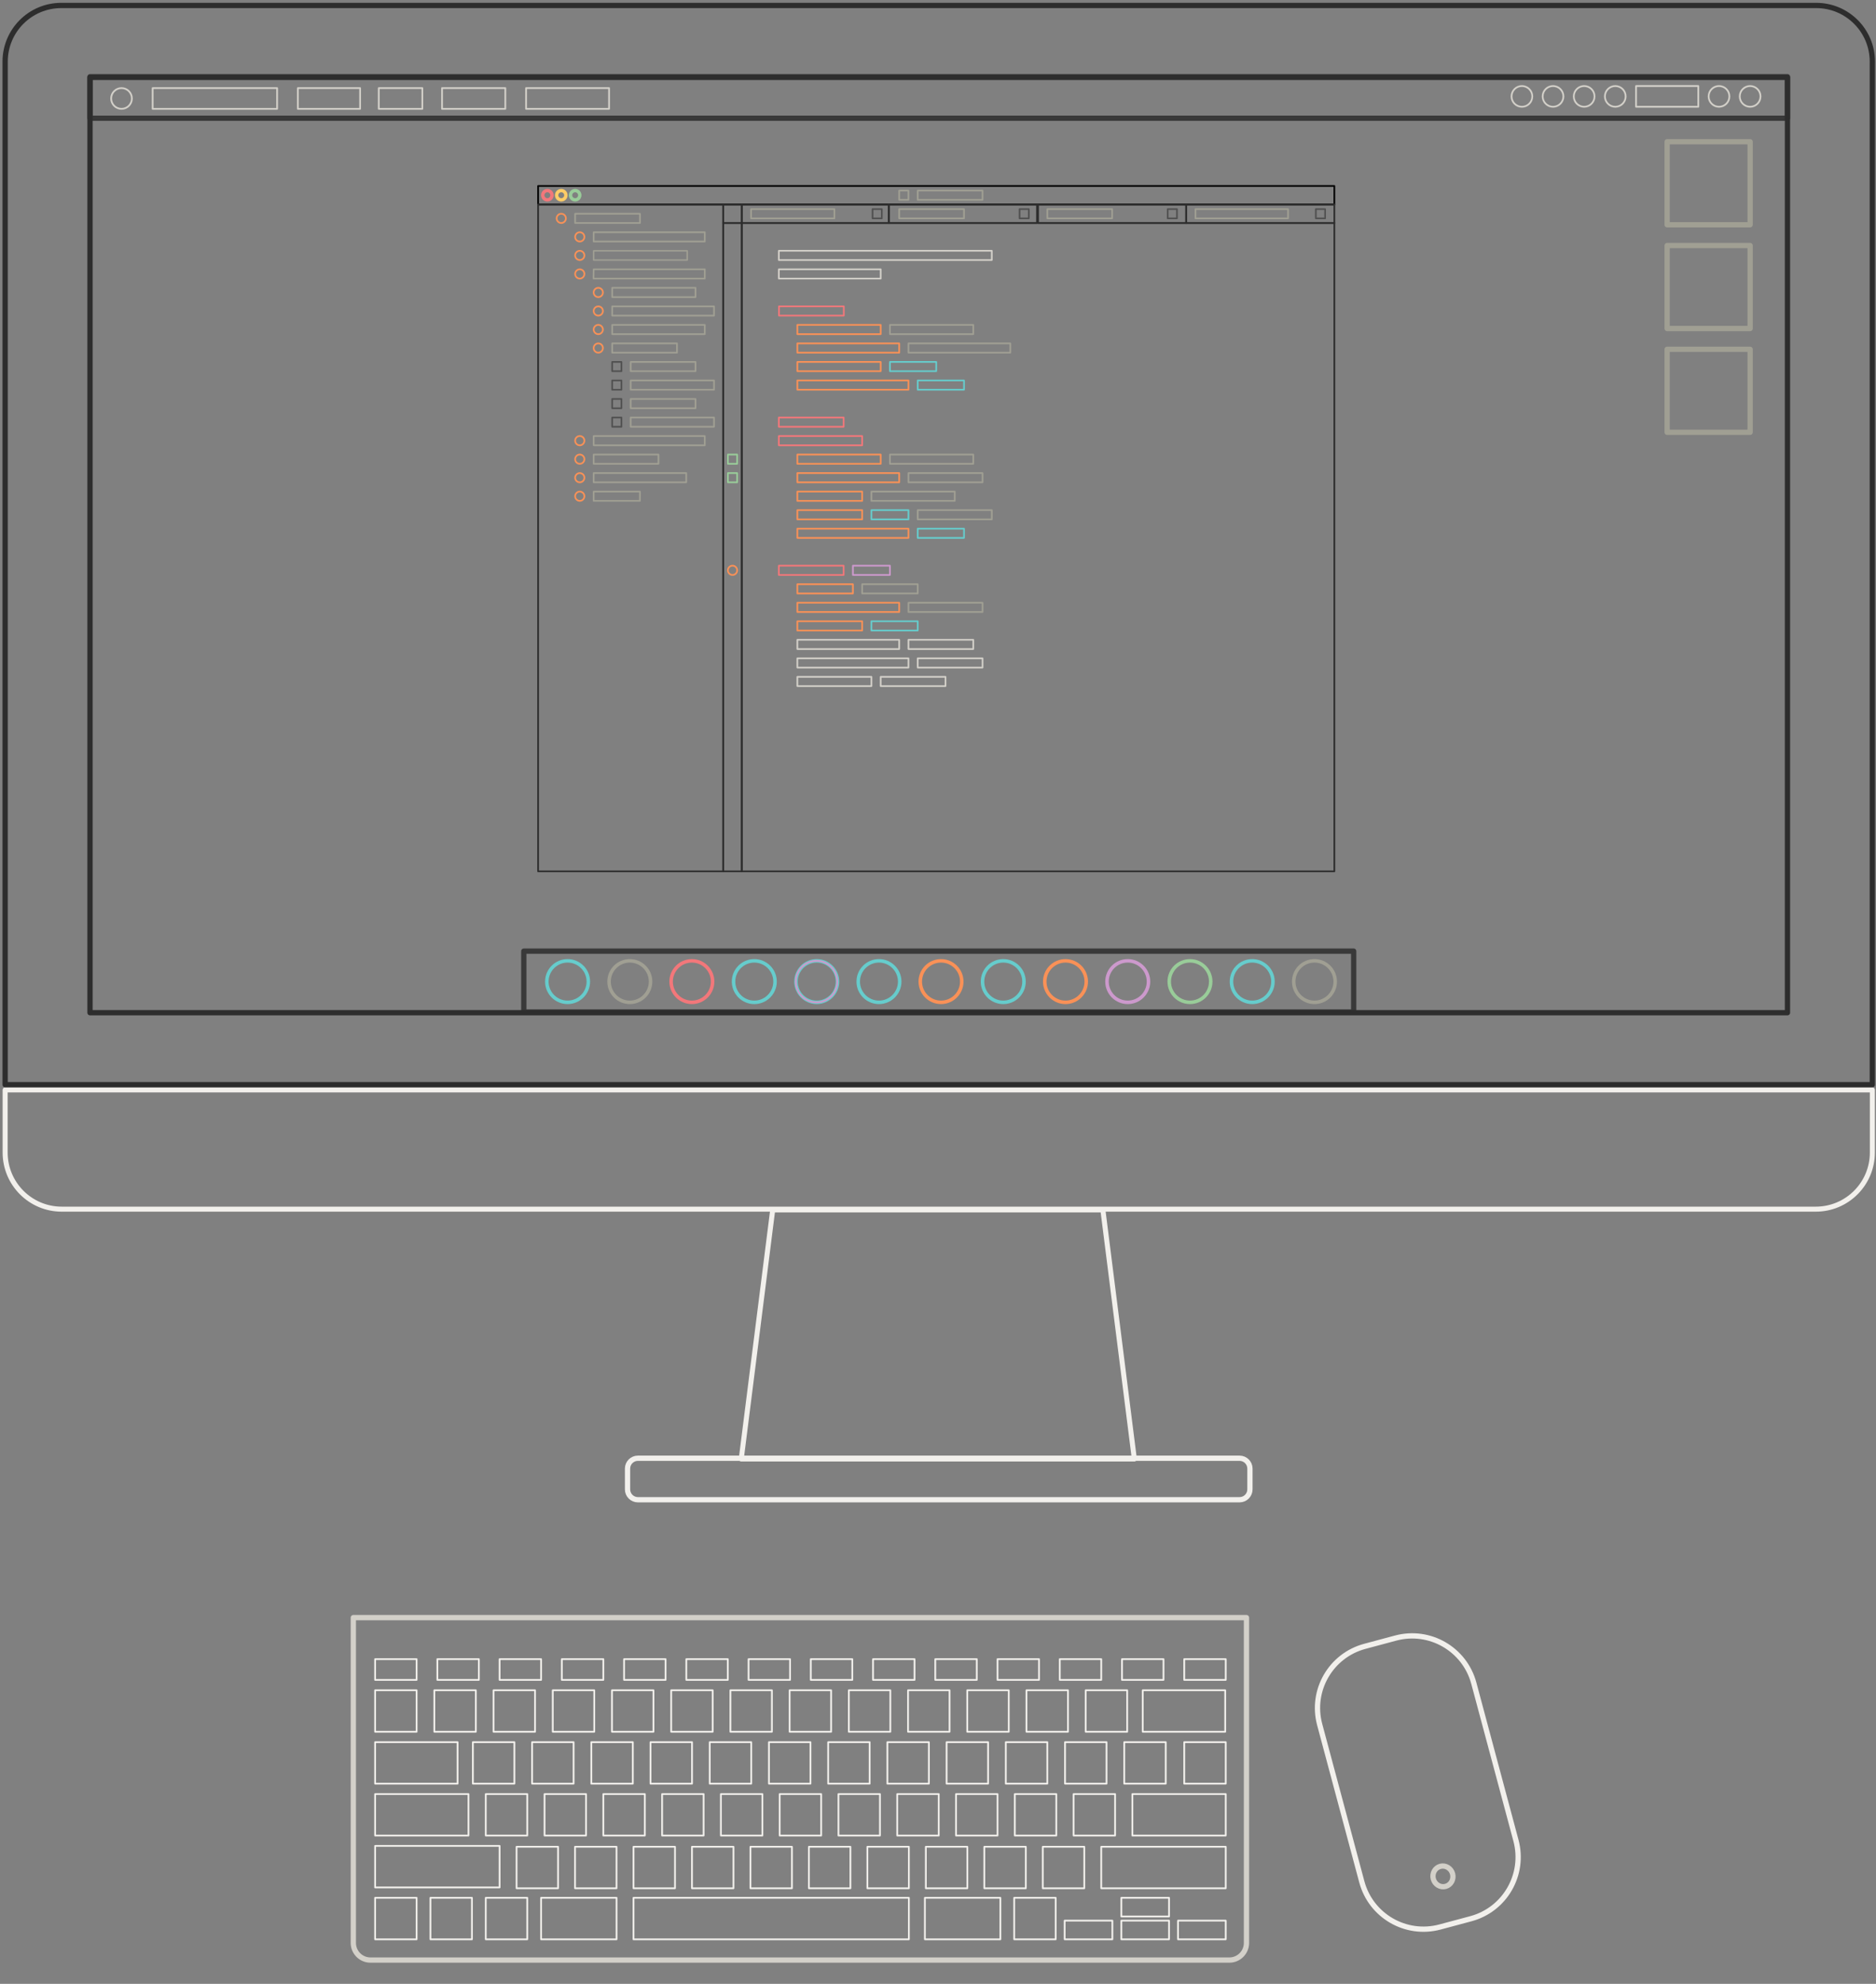 <?xml version="1.0" standalone="no"?><!DOCTYPE svg PUBLIC "-//W3C//DTD SVG 1.1//EN" "http://www.w3.org/Graphics/SVG/1.1/DTD/svg11.dtd"><svg width="100%" height="100%" viewBox="0 0 1068 1129" version="1.1" xmlns="http://www.w3.org/2000/svg" xmlns:xlink="http://www.w3.org/1999/xlink" xml:space="preserve" style="fill-rule:evenodd;clip-rule:evenodd;stroke-linejoin:round;stroke-miterlimit:1.414;"><rect x="0" y="0" width="1068" height="1129" fill="#808080" stroke="none"/><g id="Layer1"><g><rect x="298.202" y="541.292" width="472.441" height="34.646" style="fill:none;stroke-width:3px;stroke:#393939;"/><rect x="51.245" y="43.654" width="966.356" height="23.622" style="fill:none;stroke-width:3px;stroke:#393939;"/><path d="M996.34,48.958c3.261,0 5.905,2.644 5.905,5.905c0,3.262 -2.644,5.906 -5.905,5.906c-3.262,0 -5.906,-2.644 -5.906,-5.906c0,-3.261 2.644,-5.905 5.906,-5.905Z" style="fill:none;stroke-width:1px;stroke:#d3d0c9;"/><path d="M978.623,48.958c3.262,0 5.906,2.644 5.906,5.905c0,3.262 -2.644,5.906 -5.906,5.906c-3.261,0 -5.905,-2.644 -5.905,-5.906c0,-3.261 2.644,-5.905 5.905,-5.905Z" style="fill:none;stroke-width:1px;stroke:#d3d0c9;"/><path d="M919.568,48.958c3.262,0 5.906,2.644 5.906,5.905c0,3.262 -2.644,5.906 -5.906,5.906c-3.261,0 -5.905,-2.644 -5.905,-5.906c0,-3.261 2.644,-5.905 5.905,-5.905Z" style="fill:none;stroke-width:1px;stroke:#d3d0c9;"/><path d="M901.852,48.958c3.261,0 5.905,2.644 5.905,5.905c0,3.262 -2.644,5.906 -5.905,5.906c-3.262,0 -5.906,-2.644 -5.906,-5.906c0,-3.261 2.644,-5.905 5.906,-5.905Z" style="fill:none;stroke-width:1px;stroke:#d3d0c9;"/><path d="M884.135,48.958c3.261,0 5.905,2.644 5.905,5.905c0,3.262 -2.644,5.906 -5.905,5.906c-3.262,0 -5.906,-2.644 -5.906,-5.906c0,-3.261 2.644,-5.905 5.906,-5.905Z" style="fill:none;stroke-width:1px;stroke:#d3d0c9;"/><path d="M866.419,48.958c3.261,0 5.905,2.644 5.905,5.905c0,3.262 -2.644,5.906 -5.905,5.906c-3.262,0 -5.906,-2.644 -5.906,-5.906c0,-3.261 2.644,-5.905 5.906,-5.905Z" style="fill:none;stroke-width:1px;stroke:#d3d0c9;"/><rect x="931.4" y="48.958" width="35.433" height="11.811" style="fill:none;stroke-width:1px;stroke:#d3d0c9;"/><path d="M86.893,50.137l70.866,0l0,11.811l-70.866,0l0,-11.811l0,0Z" style="fill:none;stroke-width:1px;stroke:#d3d0c9;"/><path d="M169.571,50.137l35.433,0l0,11.811l-35.433,0l0,-11.811l0,0Z" style="fill:none;stroke-width:1px;stroke:#d3d0c9;"/><path d="M215.635,50.137l24.803,0l0,11.811l-24.803,0l0,-11.811l0,0Z" style="fill:none;stroke-width:1px;stroke:#d3d0c9;"/><path d="M251.656,50.137l36.024,0l0,11.811l-36.024,0l0,-11.811l0,0Z" style="fill:none;stroke-width:1px;stroke:#d3d0c9;"/><path d="M299.499,50.137l47.244,0l0,11.811l-47.244,0l0,-11.811l0,0Z" style="fill:none;stroke-width:1px;stroke:#d3d0c9;"/><path d="M323.12,546.811c6.523,0 11.811,5.288 11.811,11.811c0,6.523 -5.288,11.811 -11.811,11.811c-6.523,0 -11.811,-5.288 -11.811,-11.811c0,-6.524 5.288,-11.811 11.811,-11.811Z" style="fill:none;stroke-width:2px;stroke:#6cc;"/><path d="M358.553,546.811c6.523,0 11.811,5.288 11.811,11.811c0,6.523 -5.288,11.811 -11.811,11.811c-6.523,0 -11.811,-5.288 -11.811,-11.811c0,-6.524 5.288,-11.811 11.811,-11.811Z" style="fill:none;stroke-width:2px;stroke:#a09f93;"/><path d="M393.879,546.811c6.523,0 11.811,5.288 11.811,11.811c0,6.523 -5.288,11.811 -11.811,11.811c-6.524,0 -11.811,-5.288 -11.811,-11.811c0,-6.524 5.288,-11.811 11.811,-11.811Z" style="fill:none;stroke-width:2px;stroke:#f2777a;"/><path d="M429.419,546.811c6.523,0 11.811,5.288 11.811,11.811c0,6.523 -5.288,11.811 -11.811,11.811c-6.523,0 -11.811,-5.288 -11.811,-11.811c0,-6.524 5.288,-11.811 11.811,-11.811Z" style="fill:none;stroke-width:2px;stroke:#6cc;"/><path d="M464.96,546.811c6.523,0 11.811,5.288 11.811,11.811c0,6.523 -5.288,11.811 -11.811,11.811c-6.523,0 -11.811,-5.288 -11.811,-11.811c0,-6.524 5.288,-11.811 11.811,-11.811Z" style="fill:none;stroke-width:2px;stroke:#6cc;"/><path d="M500.393,546.811c6.523,0 11.811,5.288 11.811,11.811c0,6.523 -5.288,11.811 -11.811,11.811c-6.523,0 -11.811,-5.288 -11.811,-11.811c0,-6.524 5.288,-11.811 11.811,-11.811Z" style="fill:none;stroke-width:2px;stroke:#6cc;"/><path d="M535.718,546.811c6.523,0 11.811,5.288 11.811,11.811c0,6.523 -5.288,11.811 -11.811,11.811c-6.523,0 -11.811,-5.288 -11.811,-11.811c0,-6.524 5.288,-11.811 11.811,-11.811Z" style="fill:none;stroke-width:2px;stroke:#f99157;"/><path d="M571.151,546.811c6.523,0 11.811,5.288 11.811,11.811c0,6.523 -5.288,11.811 -11.811,11.811c-6.523,0 -11.811,-5.288 -11.811,-11.811c0,-6.524 5.288,-11.811 11.811,-11.811Z" style="fill:none;stroke-width:2px;stroke:#6cc;"/><path d="M606.585,546.811c6.523,0 11.811,5.288 11.811,11.811c0,6.523 -5.288,11.811 -11.811,11.811c-6.523,0 -11.811,-5.288 -11.811,-11.811c0,-6.524 5.288,-11.811 11.811,-11.811Z" style="fill:none;stroke-width:2px;stroke:#f99157;"/><path d="M642.018,546.811c6.523,0 11.811,5.288 11.811,11.811c0,6.523 -5.288,11.811 -11.811,11.811c-6.523,0 -11.811,-5.288 -11.811,-11.811c0,-6.524 5.288,-11.811 11.811,-11.811Z" style="fill:none;stroke-width:2px;stroke:#c9c;"/><path d="M677.451,546.811c6.523,0 11.811,5.288 11.811,11.811c0,6.523 -5.288,11.811 -11.811,11.811c-6.523,0 -11.811,-5.288 -11.811,-11.811c0,-6.524 5.288,-11.811 11.811,-11.811Z" style="fill:none;stroke-width:2px;stroke:#9c9;"/><path d="M712.884,546.811c6.523,0 11.811,5.288 11.811,11.811c0,6.523 -5.288,11.811 -11.811,11.811c-6.523,0 -11.811,-5.288 -11.811,-11.811c0,-6.524 5.288,-11.811 11.811,-11.811Z" style="fill:none;stroke-width:2px;stroke:#6cc;"/><path d="M748.317,546.811c6.523,0 11.811,5.288 11.811,11.811c0,6.523 -5.288,11.811 -11.811,11.811c-6.523,0 -11.811,-5.288 -11.811,-11.811c0,-6.524 5.288,-11.811 11.811,-11.811Z" style="fill:none;stroke-width:2px;stroke:#a09f93;"/><path d="M464.852,546.811c6.523,0 11.811,5.288 11.811,11.811c0,6.523 -5.288,11.811 -11.811,11.811c-6.523,0 -11.811,-5.288 -11.811,-11.811c0,-6.524 5.288,-11.811 11.811,-11.811Z" style="fill:none;stroke-width:1px;stroke:#c9c;"/><path d="M69.18,50.139c3.261,0 5.905,2.644 5.905,5.905c0,3.262 -2.644,5.906 -5.905,5.906c-3.262,0 -5.906,-2.644 -5.906,-5.906c0,-3.261 2.644,-5.905 5.906,-5.905Z" style="fill:none;stroke-width:1px;stroke:#d3d0c9;"/><rect x="949.1" y="80.668" width="47.244" height="47.244" style="fill:none;stroke-width:3px;stroke:#a09f93;"/><rect x="949.1" y="139.723" width="47.244" height="47.244" style="fill:none;stroke-width:3px;stroke:#a09f93;"/><rect x="949.1" y="198.778" width="47.244" height="47.244" style="fill:none;stroke-width:3px;stroke:#a09f93;"/></g><g><path d="M711.584,835.783c0,-3.262 -2.644,-5.906 -5.906,-5.906l-342.519,0c-3.262,0 -5.906,2.644 -5.906,5.906l0,11.811c0,3.261 2.644,5.905 5.906,5.905l342.519,0c3.262,0 5.906,-2.644 5.906,-5.905l0,-11.811Z" style="fill:none;stroke-width:3px;stroke:#f2f0ec;"/><path d="M645.781,830.296l-223.788,0l17.903,-141.732l187.982,0l17.903,141.732ZM1065.92,620.265l-1062.99,0l0,35.658c0,17.786 14.418,32.205 32.204,32.205l998.586,0c17.786,0 32.205,-14.419 32.205,-32.205l-0.001,-35.658Z" style="fill:none;stroke-width:2.86px;stroke:#f2f0ec;"/><path d="M1065.92,35.068c0,-17.65 -14.308,-31.959 -31.958,-31.959l-999.078,0c-17.65,0 -31.958,14.309 -31.958,31.959l0,582.215l1062.99,0l0,-582.215l0,0Z" style="fill:none;stroke-width:3px;stroke:#2d2d2d;"/><rect x="51.242" y="44.05" width="966.356" height="532.283" style="fill:none;stroke-width:3px;stroke:#2d2d2d;"/></g><g><g><path d="M709.614,920.584l-508.464,0l0,185.138c0,5.381 4.363,9.744 9.744,9.744l488.977,0c5.381,0 9.744,-4.363 9.744,-9.744l0,-185.138l-0.001,0Z" style="fill:none;stroke-width:3px;stroke:#d3d0c9;"/><g id="keys"><rect x="213.552" y="944.209" width="23.622" height="11.811" style="fill:none;stroke-width:1px;stroke:#f2f0ec;"/><rect x="248.985" y="944.209" width="23.622" height="11.811" style="fill:none;stroke-width:1px;stroke:#f2f0ec;"/><rect x="284.418" y="944.209" width="23.622" height="11.811" style="fill:none;stroke-width:1px;stroke:#f2f0ec;"/><rect x="319.851" y="944.209" width="23.622" height="11.811" style="fill:none;stroke-width:1px;stroke:#f2f0ec;"/><rect x="355.284" y="944.209" width="23.622" height="11.811" style="fill:none;stroke-width:1px;stroke:#f2f0ec;"/><rect x="390.717" y="944.209" width="23.622" height="11.811" style="fill:none;stroke-width:1px;stroke:#f2f0ec;"/><rect x="426.15" y="944.209" width="23.622" height="11.811" style="fill:none;stroke-width:1px;stroke:#f2f0ec;"/><rect x="461.583" y="944.209" width="23.622" height="11.811" style="fill:none;stroke-width:1px;stroke:#f2f0ec;"/><rect x="497.017" y="944.209" width="23.622" height="11.811" style="fill:none;stroke-width:1px;stroke:#f2f0ec;"/><rect x="532.45" y="944.209" width="23.622" height="11.811" style="fill:none;stroke-width:1px;stroke:#f2f0ec;"/><rect x="567.883" y="944.209" width="23.622" height="11.811" style="fill:none;stroke-width:1px;stroke:#f2f0ec;"/><rect x="603.316" y="944.209" width="23.622" height="11.811" style="fill:none;stroke-width:1px;stroke:#f2f0ec;"/><rect x="638.749" y="944.209" width="23.622" height="11.811" style="fill:none;stroke-width:1px;stroke:#f2f0ec;"/><rect x="674.182" y="944.209" width="23.622" height="11.811" style="fill:none;stroke-width:1px;stroke:#f2f0ec;"/><rect x="213.552" y="961.93" width="23.622" height="23.622" style="fill:none;stroke-width:1px;stroke:#f2f0ec;"/><rect x="213.552" y="1080.04" width="23.622" height="23.622" style="fill:none;stroke-width:1px;stroke:#f2f0ec;"/><rect x="245.048" y="1080.04" width="23.622" height="23.622" style="fill:none;stroke-width:1px;stroke:#f2f0ec;"/><rect x="276.544" y="1080.04" width="23.622" height="23.622" style="fill:none;stroke-width:1px;stroke:#f2f0ec;"/><rect x="247.263" y="961.93" width="23.622" height="23.622" style="fill:none;stroke-width:1px;stroke:#f2f0ec;"/><rect x="280.973" y="961.93" width="23.622" height="23.622" style="fill:none;stroke-width:1px;stroke:#f2f0ec;"/><rect x="314.684" y="961.93" width="23.622" height="23.622" style="fill:none;stroke-width:1px;stroke:#f2f0ec;"/><rect x="348.394" y="961.93" width="23.622" height="23.622" style="fill:none;stroke-width:1px;stroke:#f2f0ec;"/><rect x="382.105" y="961.93" width="23.622" height="23.622" style="fill:none;stroke-width:1px;stroke:#f2f0ec;"/><rect x="415.816" y="961.93" width="23.622" height="23.622" style="fill:none;stroke-width:1px;stroke:#f2f0ec;"/><rect x="449.526" y="961.93" width="23.622" height="23.622" style="fill:none;stroke-width:1px;stroke:#f2f0ec;"/><rect x="483.237" y="961.93" width="23.622" height="23.622" style="fill:none;stroke-width:1px;stroke:#f2f0ec;"/><rect x="516.948" y="961.93" width="23.622" height="23.622" style="fill:none;stroke-width:1px;stroke:#f2f0ec;"/><rect x="550.658" y="961.93" width="23.622" height="23.622" style="fill:none;stroke-width:1px;stroke:#f2f0ec;"/><rect x="584.369" y="961.93" width="23.622" height="23.622" style="fill:none;stroke-width:1px;stroke:#f2f0ec;"/><rect x="618.08" y="961.93" width="23.622" height="23.622" style="fill:none;stroke-width:1px;stroke:#f2f0ec;"/><rect x="650.56" y="961.93" width="46.949" height="23.622" style="fill:none;stroke-width:1px;stroke:#f2f0ec;"/><rect x="308.04" y="1080.04" width="42.963" height="23.622" style="fill:none;stroke-width:1px;stroke:#f2f0ec;"/><rect x="577.38" y="1080.04" width="23.622" height="23.622" style="fill:none;stroke-width:1px;stroke:#f2f0ec;"/><rect x="526.538" y="1080.04" width="42.963" height="23.622" style="fill:none;stroke-width:1px;stroke:#f2f0ec;"/><rect x="670.635" y="1093.03" width="27.165" height="10.63" style="fill:none;stroke-width:1px;stroke:#f2f0ec;"/><rect x="638.37" y="1093.03" width="27.165" height="10.63" style="fill:none;stroke-width:1px;stroke:#f2f0ec;"/><rect x="638.37" y="1080.04" width="27.165" height="10.63" style="fill:none;stroke-width:1px;stroke:#f2f0ec;"/><rect x="606.103" y="1093.03" width="27.165" height="10.63" style="fill:none;stroke-width:1px;stroke:#f2f0ec;"/><rect x="674.181" y="991.458" width="23.622" height="23.622" style="fill:none;stroke-width:1px;stroke:#f2f0ec;"/><rect x="640.027" y="991.458" width="23.622" height="23.622" style="fill:none;stroke-width:1px;stroke:#f2f0ec;"/><rect x="606.317" y="991.458" width="23.622" height="23.622" style="fill:none;stroke-width:1px;stroke:#f2f0ec;"/><rect x="572.606" y="991.458" width="23.622" height="23.622" style="fill:none;stroke-width:1px;stroke:#f2f0ec;"/><rect x="538.896" y="991.458" width="23.622" height="23.622" style="fill:none;stroke-width:1px;stroke:#f2f0ec;"/><rect x="505.185" y="991.458" width="23.622" height="23.622" style="fill:none;stroke-width:1px;stroke:#f2f0ec;"/><rect x="471.474" y="991.458" width="23.622" height="23.622" style="fill:none;stroke-width:1px;stroke:#f2f0ec;"/><rect x="437.764" y="991.458" width="23.622" height="23.622" style="fill:none;stroke-width:1px;stroke:#f2f0ec;"/><rect x="404.053" y="991.458" width="23.622" height="23.622" style="fill:none;stroke-width:1px;stroke:#f2f0ec;"/><rect x="370.342" y="991.458" width="23.622" height="23.622" style="fill:none;stroke-width:1px;stroke:#f2f0ec;"/><rect x="336.632" y="991.458" width="23.622" height="23.622" style="fill:none;stroke-width:1px;stroke:#f2f0ec;"/><rect x="302.921" y="991.458" width="23.622" height="23.622" style="fill:none;stroke-width:1px;stroke:#f2f0ec;"/><rect x="269.211" y="991.458" width="23.622" height="23.622" style="fill:none;stroke-width:1px;stroke:#f2f0ec;"/><rect x="213.55" y="991.458" width="46.949" height="23.622" style="fill:none;stroke-width:1px;stroke:#f2f0ec;"/><rect x="644.654" y="1020.99" width="53.15" height="23.622" style="fill:none;stroke-width:1px;stroke:#f2f0ec;"/><rect x="213.551" y="1020.99" width="53.15" height="23.622" style="fill:none;stroke-width:1px;stroke:#f2f0ec;"/><rect x="611.189" y="1020.99" width="23.622" height="23.622" style="fill:none;stroke-width:1px;stroke:#f2f0ec;"/><rect x="577.724" y="1020.99" width="23.622" height="23.622" style="fill:none;stroke-width:1px;stroke:#f2f0ec;"/><rect x="544.26" y="1020.99" width="23.622" height="23.622" style="fill:none;stroke-width:1px;stroke:#f2f0ec;"/><rect x="510.795" y="1020.99" width="23.622" height="23.622" style="fill:none;stroke-width:1px;stroke:#f2f0ec;"/><rect x="477.331" y="1020.99" width="23.622" height="23.622" style="fill:none;stroke-width:1px;stroke:#f2f0ec;"/><rect x="443.866" y="1020.99" width="23.622" height="23.622" style="fill:none;stroke-width:1px;stroke:#f2f0ec;"/><rect x="410.401" y="1020.99" width="23.622" height="23.622" style="fill:none;stroke-width:1px;stroke:#f2f0ec;"/><rect x="376.937" y="1020.99" width="23.622" height="23.622" style="fill:none;stroke-width:1px;stroke:#f2f0ec;"/><rect x="343.472" y="1020.99" width="23.622" height="23.622" style="fill:none;stroke-width:1px;stroke:#f2f0ec;"/><rect x="310.008" y="1020.99" width="23.622" height="23.622" style="fill:none;stroke-width:1px;stroke:#f2f0ec;"/><rect x="276.543" y="1020.99" width="23.622" height="23.622" style="fill:none;stroke-width:1px;stroke:#f2f0ec;"/><rect x="626.935" y="1050.99" width="70.866" height="23.622" style="fill:none;stroke-width:1px;stroke:#f2f0ec;"/><rect x="213.555" y="1050.51" width="70.866" height="23.622" style="fill:none;stroke-width:1px;stroke:#f2f0ec;"/><rect x="593.651" y="1050.99" width="23.622" height="23.622" style="fill:none;stroke-width:1px;stroke:#f2f0ec;"/><rect x="560.366" y="1050.99" width="23.622" height="23.622" style="fill:none;stroke-width:1px;stroke:#f2f0ec;"/><rect x="527.08" y="1050.99" width="23.622" height="23.622" style="fill:none;stroke-width:1px;stroke:#f2f0ec;"/><rect x="493.794" y="1050.99" width="23.622" height="23.622" style="fill:none;stroke-width:1px;stroke:#f2f0ec;"/><rect x="460.509" y="1050.99" width="23.622" height="23.622" style="fill:none;stroke-width:1px;stroke:#f2f0ec;"/><rect x="427.223" y="1050.99" width="23.622" height="23.622" style="fill:none;stroke-width:1px;stroke:#f2f0ec;"/><rect x="393.938" y="1050.99" width="23.622" height="23.622" style="fill:none;stroke-width:1px;stroke:#f2f0ec;"/><rect x="360.652" y="1050.99" width="23.622" height="23.622" style="fill:none;stroke-width:1px;stroke:#f2f0ec;"/><rect x="327.366" y="1050.99" width="23.622" height="23.622" style="fill:none;stroke-width:1px;stroke:#f2f0ec;"/><rect x="360.649" y="1080.04" width="156.77" height="23.622" style="fill:none;stroke-width:1px;stroke:#f2f0ec;"/><rect x="294.081" y="1050.99" width="23.622" height="23.622" style="fill:none;stroke-width:1px;stroke:#f2f0ec;"/></g></g><g><path d="M839.042,957.921c-5.194,-19.386 -25.121,-30.891 -44.508,-25.696l-17.551,4.703c-19.386,5.194 -30.891,25.121 -25.696,44.507l23.986,89.516c5.194,19.386 25.121,30.891 44.507,25.697l17.551,-4.703c19.387,-5.195 30.891,-25.121 25.697,-44.508l-23.986,-89.516Z" style="fill:none;stroke-width:3px;stroke:#f2f0ec;"/><path d="M819.938,1062.14c3.029,-0.812 6.169,1.084 7.013,4.234c0.844,3.151 -0.927,6.363 -3.956,7.174c-3.029,0.812 -6.169,-1.084 -7.013,-4.234c-0.844,-3.151 0.927,-6.363 3.956,-7.174Z" style="fill:none;stroke-width:3px;stroke:#d3d0c9;"/></g></g><g><rect x="306.343" y="105.827" width="453.303" height="10.542" style="fill:none;stroke-width:0.96px;stroke:#000;"/><rect x="590.974" y="116.369" width="84.335" height="10.542" style="fill:none;stroke-width:0.96px;stroke:#2d2d2d;"/><rect x="422.304" y="126.911" width="337.341" height="368.967" style="fill:none;stroke-width:0.96px;stroke:#2d2d2d;"/><path d="M496.097,353.562l26.355,0l0,5.271l-26.355,0l0,-5.271l0,0Z" style="fill:none;stroke-width:0.96px;stroke:#6cc;"/><rect x="411.762" y="126.911" width="10.542" height="368.967" style="fill:none;stroke-width:0.96px;stroke:#2d2d2d;"/><path d="M417.033,321.936c1.455,0 2.635,1.18 2.635,2.635c0,1.456 -1.18,2.636 -2.635,2.636c-1.456,0 -2.636,-1.18 -2.636,-2.636c0,-1.455 1.18,-2.635 2.636,-2.635Z" style="fill:none;stroke-width:0.96px;stroke:#f99157;"/><path d="M453.93,300.852l63.251,0l0,5.271l-63.251,0l0,-5.271l0,0Z" style="fill:none;stroke-width:0.96px;stroke:#f99157;"/><rect x="522.452" y="300.852" width="26.355" height="5.271" style="fill:none;stroke-width:0.96px;stroke:#6cc;"/><rect x="306.343" y="116.369" width="105.419" height="379.509" style="fill:none;stroke-width:0.96px;stroke:#2d2d2d;"/><rect x="327.426" y="121.64" width="36.897" height="5.271" style="fill:none;stroke-width:0.96px;stroke:#a09f93;"/><path d="M337.968,132.182l63.252,0l0,5.271l-63.252,0l0,-5.271l0,0Z" style="fill:none;stroke-width:0.96px;stroke:#a09f93;"/><path d="M337.968,142.736l53.26,0l0,5.271l-53.26,0l0,-5.271l0,0Z" style="fill:none;stroke-width:0.86px;stroke:#a09f93;"/><rect x="506.015" y="116.369" width="84.335" height="10.542" style="fill:none;stroke-width:0.96px;stroke:#2d2d2d;"/><rect x="580.432" y="119.004" width="5.271" height="5.271" style="fill:none;stroke-width:0.96px;stroke:#515151;"/><rect x="664.768" y="119.004" width="5.271" height="5.271" style="fill:none;stroke-width:0.96px;stroke:#515151;"/><path d="M453.93,184.891l47.438,0l0,5.271l-47.438,0l0,-5.271l0,0Z" style="fill:none;stroke-width:0.96px;stroke:#f99157;"/><path d="M453.93,195.433l57.98,0l0,5.271l-57.98,0l0,-5.271l0,0Z" style="fill:none;stroke-width:0.96px;stroke:#f99157;"/><path d="M453.93,205.975l47.438,0l0,5.271l-47.438,0l0,-5.271l0,0Z" style="fill:none;stroke-width:0.96px;stroke:#f99157;"/><path d="M453.93,216.517l63.251,0l0,5.271l-63.251,0l0,-5.271l0,0Z" style="fill:none;stroke-width:0.96px;stroke:#f99157;"/><rect x="506.639" y="205.975" width="26.355" height="5.271" style="fill:none;stroke-width:0.96px;stroke:#6cc;"/><rect x="522.452" y="216.517" width="26.355" height="5.271" style="fill:none;stroke-width:0.96px;stroke:#6cc;"/><path d="M506.639,184.891l47.439,0l0,5.271l-47.439,0l0,-5.271l0,0Z" style="fill:none;stroke-width:0.96px;stroke:#a09f93;"/><path d="M517.181,195.433l57.981,0l0,5.271l-57.981,0l0,-5.271l0,0Z" style="fill:none;stroke-width:0.96px;stroke:#a09f93;"/><path d="M443.387,237.6l36.897,0l0,5.271l-36.897,0l0,-5.271l0,0Z" style="fill:none;stroke-width:0.96px;stroke:#f2777a;"/><path d="M443.477,174.338l36.897,0l0,5.271l-36.897,0l0,-5.271l0,0Z" style="fill:none;stroke-width:0.96px;stroke:#f2777a;"/><path d="M443.387,321.936l36.897,0l0,5.271l-36.897,0l0,-5.271l0,0Z" style="fill:none;stroke-width:0.96px;stroke:#f2777a;"/><path d="M485.555,321.936l21.084,0l0,5.271l-21.084,0l0,-5.271l0,0Z" style="fill:none;stroke-width:0.96px;stroke:#c9c;"/><path d="M443.388,248.142l47.438,0l0,5.271l-47.438,0l0,-5.271l0,0Z" style="fill:none;stroke-width:0.96px;stroke:#f2777a;"/><path d="M453.93,258.685l47.438,0l0,5.271l-47.438,0l0,-5.271l0,0Z" style="fill:none;stroke-width:0.96px;stroke:#f99157;"/><path d="M453.93,269.227l57.98,0l0,5.271l-57.98,0l0,-5.271l0,0Z" style="fill:none;stroke-width:0.96px;stroke:#f99157;"/><path d="M453.929,290.31l36.897,0l0,5.271l-36.897,0l0,-5.271l0,0Z" style="fill:none;stroke-width:0.96px;stroke:#f99157;"/><path d="M496.097,290.31l21.084,0l0,5.271l-21.084,0l0,-5.271l0,0Z" style="fill:none;stroke-width:0.96px;stroke:#6cc;"/><path d="M506.639,258.685l47.439,0l0,5.271l-47.439,0l0,-5.271l0,0Z" style="fill:none;stroke-width:0.96px;stroke:#a09f93;"/><rect x="517.181" y="269.227" width="42.168" height="5.271" style="fill:none;stroke-width:0.96px;stroke:#a09f93;"/><path d="M522.452,290.31l42.168,0l0,5.271l-42.168,0l0,-5.271l0,0Z" style="fill:none;stroke-width:0.96px;stroke:#a09f93;"/><path d="M453.929,279.768l36.897,0l0,5.271l-36.897,0l0,-5.271l0,0Z" style="fill:none;stroke-width:0.96px;stroke:#f99157;"/><path d="M453.929,332.478l31.626,0l0,5.271l-31.626,0l0,-5.271l0,0Z" style="fill:none;stroke-width:0.96px;stroke:#f99157;"/><path d="M453.93,343.02l57.98,0l0,5.271l-57.98,0l0,-5.271l0,0Z" style="fill:none;stroke-width:0.96px;stroke:#f99157;"/><rect x="490.826" y="332.478" width="31.626" height="5.271" style="fill:none;stroke-width:0.96px;stroke:#a09f93;"/><path d="M517.181,343.02l42.168,0l0,5.271l-42.168,0l0,-5.271l0,0Z" style="fill:none;stroke-width:0.96px;stroke:#a09f93;"/><path d="M453.929,353.562l36.897,0l0,5.271l-36.897,0l0,-5.271l0,0Z" style="fill:none;stroke-width:0.96px;stroke:#f99157;"/><path d="M453.93,364.104l57.98,0l0,5.271l-57.98,0l0,-5.271l0,0Z" style="fill:none;stroke-width:0.96px;stroke:#d3d0c9;"/><path d="M517.181,364.104l36.897,0l0,5.271l-36.897,0l0,-5.271l0,0Z" style="fill:none;stroke-width:0.96px;stroke:#d3d0c9;"/><path d="M453.93,374.646l63.251,0l0,5.27l-63.251,0l0,-5.27l0,0Z" style="fill:none;stroke-width:0.96px;stroke:#d3d0c9;"/><path d="M453.929,385.187l42.168,0l0,5.271l-42.168,0l0,-5.271l0,0Z" style="fill:none;stroke-width:0.96px;stroke:#d3d0c9;"/><path d="M522.452,374.646l36.897,0l0,5.27l-36.897,0l0,-5.27l0,0Z" style="fill:none;stroke-width:0.96px;stroke:#d3d0c9;"/><path d="M501.368,385.187l36.897,0l0,5.271l-36.897,0l0,-5.271l0,0Z" style="fill:none;stroke-width:0.96px;stroke:#d3d0c9;"/><path d="M496.097,279.768l47.439,0l0,5.271l-47.439,0l0,-5.271l0,0Z" style="fill:none;stroke-width:0.96px;stroke:#a09f93;"/><path d="M337.968,153.265l63.252,0l0,5.271l-63.331,0l0.079,-5.271l0,0Z" style="fill:none;stroke-width:0.96px;stroke:#a09f93;"/><path d="M348.51,163.807l47.439,0l0,5.271l-47.439,0l0,-5.271l0,0Z" style="fill:none;stroke-width:0.96px;stroke:#a09f93;"/><path d="M348.51,174.349l57.981,0l0,5.271l-57.981,0l0,-5.271l0,0Z" style="fill:none;stroke-width:0.96px;stroke:#a09f93;"/><path d="M348.511,184.891l52.709,0l0,5.271l-52.709,0l0,-5.271l0,0Z" style="fill:none;stroke-width:0.96px;stroke:#a09f93;"/><path d="M348.51,195.433l36.897,0l0,5.271l-36.897,0l0,-5.271l0,0Z" style="fill:none;stroke-width:0.96px;stroke:#a09f93;"/><path d="M337.968,248.142l63.252,0l0,5.271l-63.252,0l0,-5.271l0,0Z" style="fill:none;stroke-width:0.96px;stroke:#a09f93;"/><rect x="337.968" y="258.685" width="36.897" height="5.271" style="fill:none;stroke-width:0.96px;stroke:#a09f93;"/><path d="M337.968,269.227l52.71,0l0,5.271l-52.71,0l0,-5.271l0,0Z" style="fill:none;stroke-width:0.96px;stroke:#a09f93;"/><path d="M337.968,279.768l26.355,0l-0.04,5.271l-26.315,0l0,-5.271l0,0Z" style="fill:none;stroke-width:0.96px;stroke:#a09f93;"/><path d="M359.052,205.975l36.897,0l0,5.271l-36.897,0l0,-5.271l0,0Z" style="fill:none;stroke-width:0.96px;stroke:#a09f93;"/><path d="M511.91,119.004l36.897,0l0,5.271l-36.897,0l0,-5.271l0,0Z" style="fill:none;stroke-width:0.96px;stroke:#a09f93;"/><path d="M443.388,142.723l121.231,0l0,5.271l-121.231,0l0,-5.271l0,0Z" style="fill:none;stroke-width:0.96px;stroke:#d3d0c9;"/><rect x="443.388" y="153.265" width="57.981" height="5.271" style="fill:none;stroke-width:0.96px;stroke:#d3d0c9;"/><rect x="348.51" y="205.975" width="5.271" height="5.271" style="fill:none;stroke-width:0.96px;stroke:#515151;"/><path d="M359.052,216.517l47.439,0l0,5.271l-47.439,0l0,-5.271l0,0Z" style="fill:none;stroke-width:0.96px;stroke:#a09f93;"/><rect x="348.51" y="216.517" width="5.271" height="5.271" style="fill:none;stroke-width:0.96px;stroke:#515151;"/><rect x="411.761" y="116.369" width="10.542" height="10.542" style="fill:none;stroke-width:0.96px;stroke:#2d2d2d;"/><path d="M359.052,227.059l36.897,0l0,5.271l-36.897,0l0,-5.271l0,0Z" style="fill:none;stroke-width:0.96px;stroke:#a09f93;"/><rect x="348.51" y="227.059" width="5.271" height="5.271" style="fill:none;stroke-width:0.96px;stroke:#515151;"/><path d="M359.052,237.6l47.439,0l0,5.271l-47.439,0l0,-5.271l0,0Z" style="fill:none;stroke-width:0.96px;stroke:#a09f93;"/><rect x="348.51" y="237.6" width="5.271" height="5.271" style="fill:none;stroke-width:0.96px;stroke:#515151;"/><rect x="422.311" y="116.369" width="83.703" height="10.542" style="fill:none;stroke-width:0.96px;stroke:#2d2d2d;"/><rect x="675.309" y="116.369" width="84.335" height="10.542" style="fill:none;stroke-width:0.96px;stroke:#2d2d2d;"/><path d="M414.397,258.685l5.271,0l0,5.271l-5.271,0l0,-5.271l0,0Z" style="fill:none;stroke-width:0.96px;stroke:#9c9;"/><rect x="414.397" y="269.227" width="5.271" height="5.271" style="fill:none;stroke-width:0.96px;stroke:#9c9;"/><g><path d="M522.452,108.462l36.897,0l0,5.271l-36.897,0l0,-5.271l0,0Z" style="fill:none;stroke-width:0.96px;stroke:#a09f93;"/><rect x="511.91" y="108.462" width="5.271" height="5.271" style="fill:none;stroke-width:0.96px;stroke:#a09f93;"/></g><rect x="496.733" y="119.004" width="5.271" height="5.271" style="fill:none;stroke-width:0.96px;stroke:#515151;"/><path d="M427.575,119.004l47.439,0l0,5.271l-47.439,0l0,-5.271l0,0Z" style="fill:none;stroke-width:0.96px;stroke:#a09f93;"/><rect x="596.245" y="119.004" width="36.897" height="5.271" style="fill:none;stroke-width:0.96px;stroke:#a09f93;"/><rect x="680.581" y="119.004" width="52.71" height="5.271" style="fill:none;stroke-width:0.96px;stroke:#a09f93;"/><rect x="749.103" y="119.004" width="5.271" height="5.271" style="fill:none;stroke-width:0.96px;stroke:#515151;"/><path d="M319.52,121.64c1.456,0 2.635,1.18 2.635,2.635c0,1.456 -1.179,2.636 -2.635,2.636c-1.456,0 -2.635,-1.18 -2.635,-2.636c0,-1.455 1.179,-2.635 2.635,-2.635Z" style="fill:none;stroke-width:0.96px;stroke:#f99157;"/><path d="M330.062,132.181c1.455,0 2.635,1.18 2.635,2.636c0,1.455 -1.18,2.635 -2.635,2.635c-1.456,0 -2.636,-1.18 -2.636,-2.635c0,-1.456 1.18,-2.636 2.636,-2.636Z" style="fill:none;stroke-width:0.96px;stroke:#f99157;"/><path d="M330.062,142.723c1.455,0 2.635,1.18 2.635,2.636c0,1.455 -1.18,2.635 -2.635,2.635c-1.456,0 -2.636,-1.18 -2.636,-2.635c0,-1.456 1.18,-2.636 2.636,-2.636Z" style="fill:none;stroke-width:0.96px;stroke:#f99157;"/><path d="M330.062,153.265c1.455,0 2.635,1.18 2.635,2.636c0,1.455 -1.18,2.635 -2.635,2.635c-1.456,0 -2.636,-1.18 -2.636,-2.635c0,-1.456 1.18,-2.636 2.636,-2.636Z" style="fill:none;stroke-width:0.96px;stroke:#f99157;"/><path d="M340.604,163.807c1.455,0 2.635,1.18 2.635,2.636c0,1.455 -1.18,2.635 -2.635,2.635c-1.456,0 -2.636,-1.18 -2.636,-2.635c0,-1.456 1.18,-2.636 2.636,-2.636Z" style="fill:none;stroke-width:0.96px;stroke:#f99157;"/><path d="M340.604,174.349c1.455,0 2.635,1.18 2.635,2.636c0,1.455 -1.18,2.635 -2.635,2.635c-1.456,0 -2.636,-1.18 -2.636,-2.635c0,-1.456 1.18,-2.636 2.636,-2.636Z" style="fill:none;stroke-width:0.96px;stroke:#f99157;"/><path d="M340.604,184.891c1.455,0 2.635,1.18 2.635,2.635c0,1.456 -1.18,2.636 -2.635,2.636c-1.456,0 -2.636,-1.18 -2.636,-2.636c0,-1.455 1.18,-2.635 2.636,-2.635Z" style="fill:none;stroke-width:0.96px;stroke:#f99157;"/><path d="M340.604,195.433c1.455,0 2.635,1.18 2.635,2.635c0,1.456 -1.18,2.636 -2.635,2.636c-1.456,0 -2.636,-1.18 -2.636,-2.636c0,-1.455 1.18,-2.635 2.636,-2.635Z" style="fill:none;stroke-width:0.96px;stroke:#f99157;"/><path d="M330.062,248.143c1.455,0 2.635,1.18 2.635,2.635c0,1.456 -1.18,2.636 -2.635,2.636c-1.456,0 -2.636,-1.18 -2.636,-2.636c0,-1.455 1.18,-2.635 2.636,-2.635Z" style="fill:none;stroke-width:0.96px;stroke:#f99157;"/><path d="M330.062,258.685c1.455,0 2.635,1.18 2.635,2.635c0,1.456 -1.18,2.636 -2.635,2.636c-1.456,0 -2.636,-1.18 -2.636,-2.636c0,-1.455 1.18,-2.635 2.636,-2.635Z" style="fill:none;stroke-width:0.96px;stroke:#f99157;"/><path d="M330.062,269.227c1.455,0 2.635,1.179 2.635,2.635c0,1.456 -1.18,2.635 -2.635,2.635c-1.456,0 -2.636,-1.179 -2.636,-2.635c0,-1.456 1.18,-2.635 2.636,-2.635Z" style="fill:none;stroke-width:0.96px;stroke:#f99157;"/><path d="M330.062,279.768c1.455,0 2.635,1.18 2.635,2.636c0,1.455 -1.18,2.635 -2.635,2.635c-1.456,0 -2.636,-1.18 -2.636,-2.635c0,-1.456 1.18,-2.636 2.636,-2.636Z" style="fill:none;stroke-width:0.96px;stroke:#f99157;"/><path d="M311.614,108.462c1.455,0 2.635,1.18 2.635,2.636c0,1.455 -1.18,2.635 -2.635,2.635c-1.456,0 -2.636,-1.18 -2.636,-2.635c0,-1.456 1.18,-2.636 2.636,-2.636Z" style="fill:none;stroke-width:1.92px;stroke:#f2777a;"/><path d="M319.52,108.462c1.455,0 2.635,1.18 2.635,2.636c0,1.455 -1.18,2.635 -2.635,2.635c-1.456,0 -2.636,-1.18 -2.636,-2.635c0,-1.456 1.18,-2.636 2.636,-2.636Z" style="fill:none;stroke-width:1.92px;stroke:#fc6;"/><path d="M327.426,108.462c1.456,0 2.636,1.18 2.636,2.636c0,1.455 -1.18,2.635 -2.636,2.635c-1.455,0 -2.635,-1.18 -2.635,-2.635c0,-1.456 1.18,-2.636 2.635,-2.636Z" style="fill:none;stroke-width:1.92px;stroke:#9c9;"/></g></g></svg>